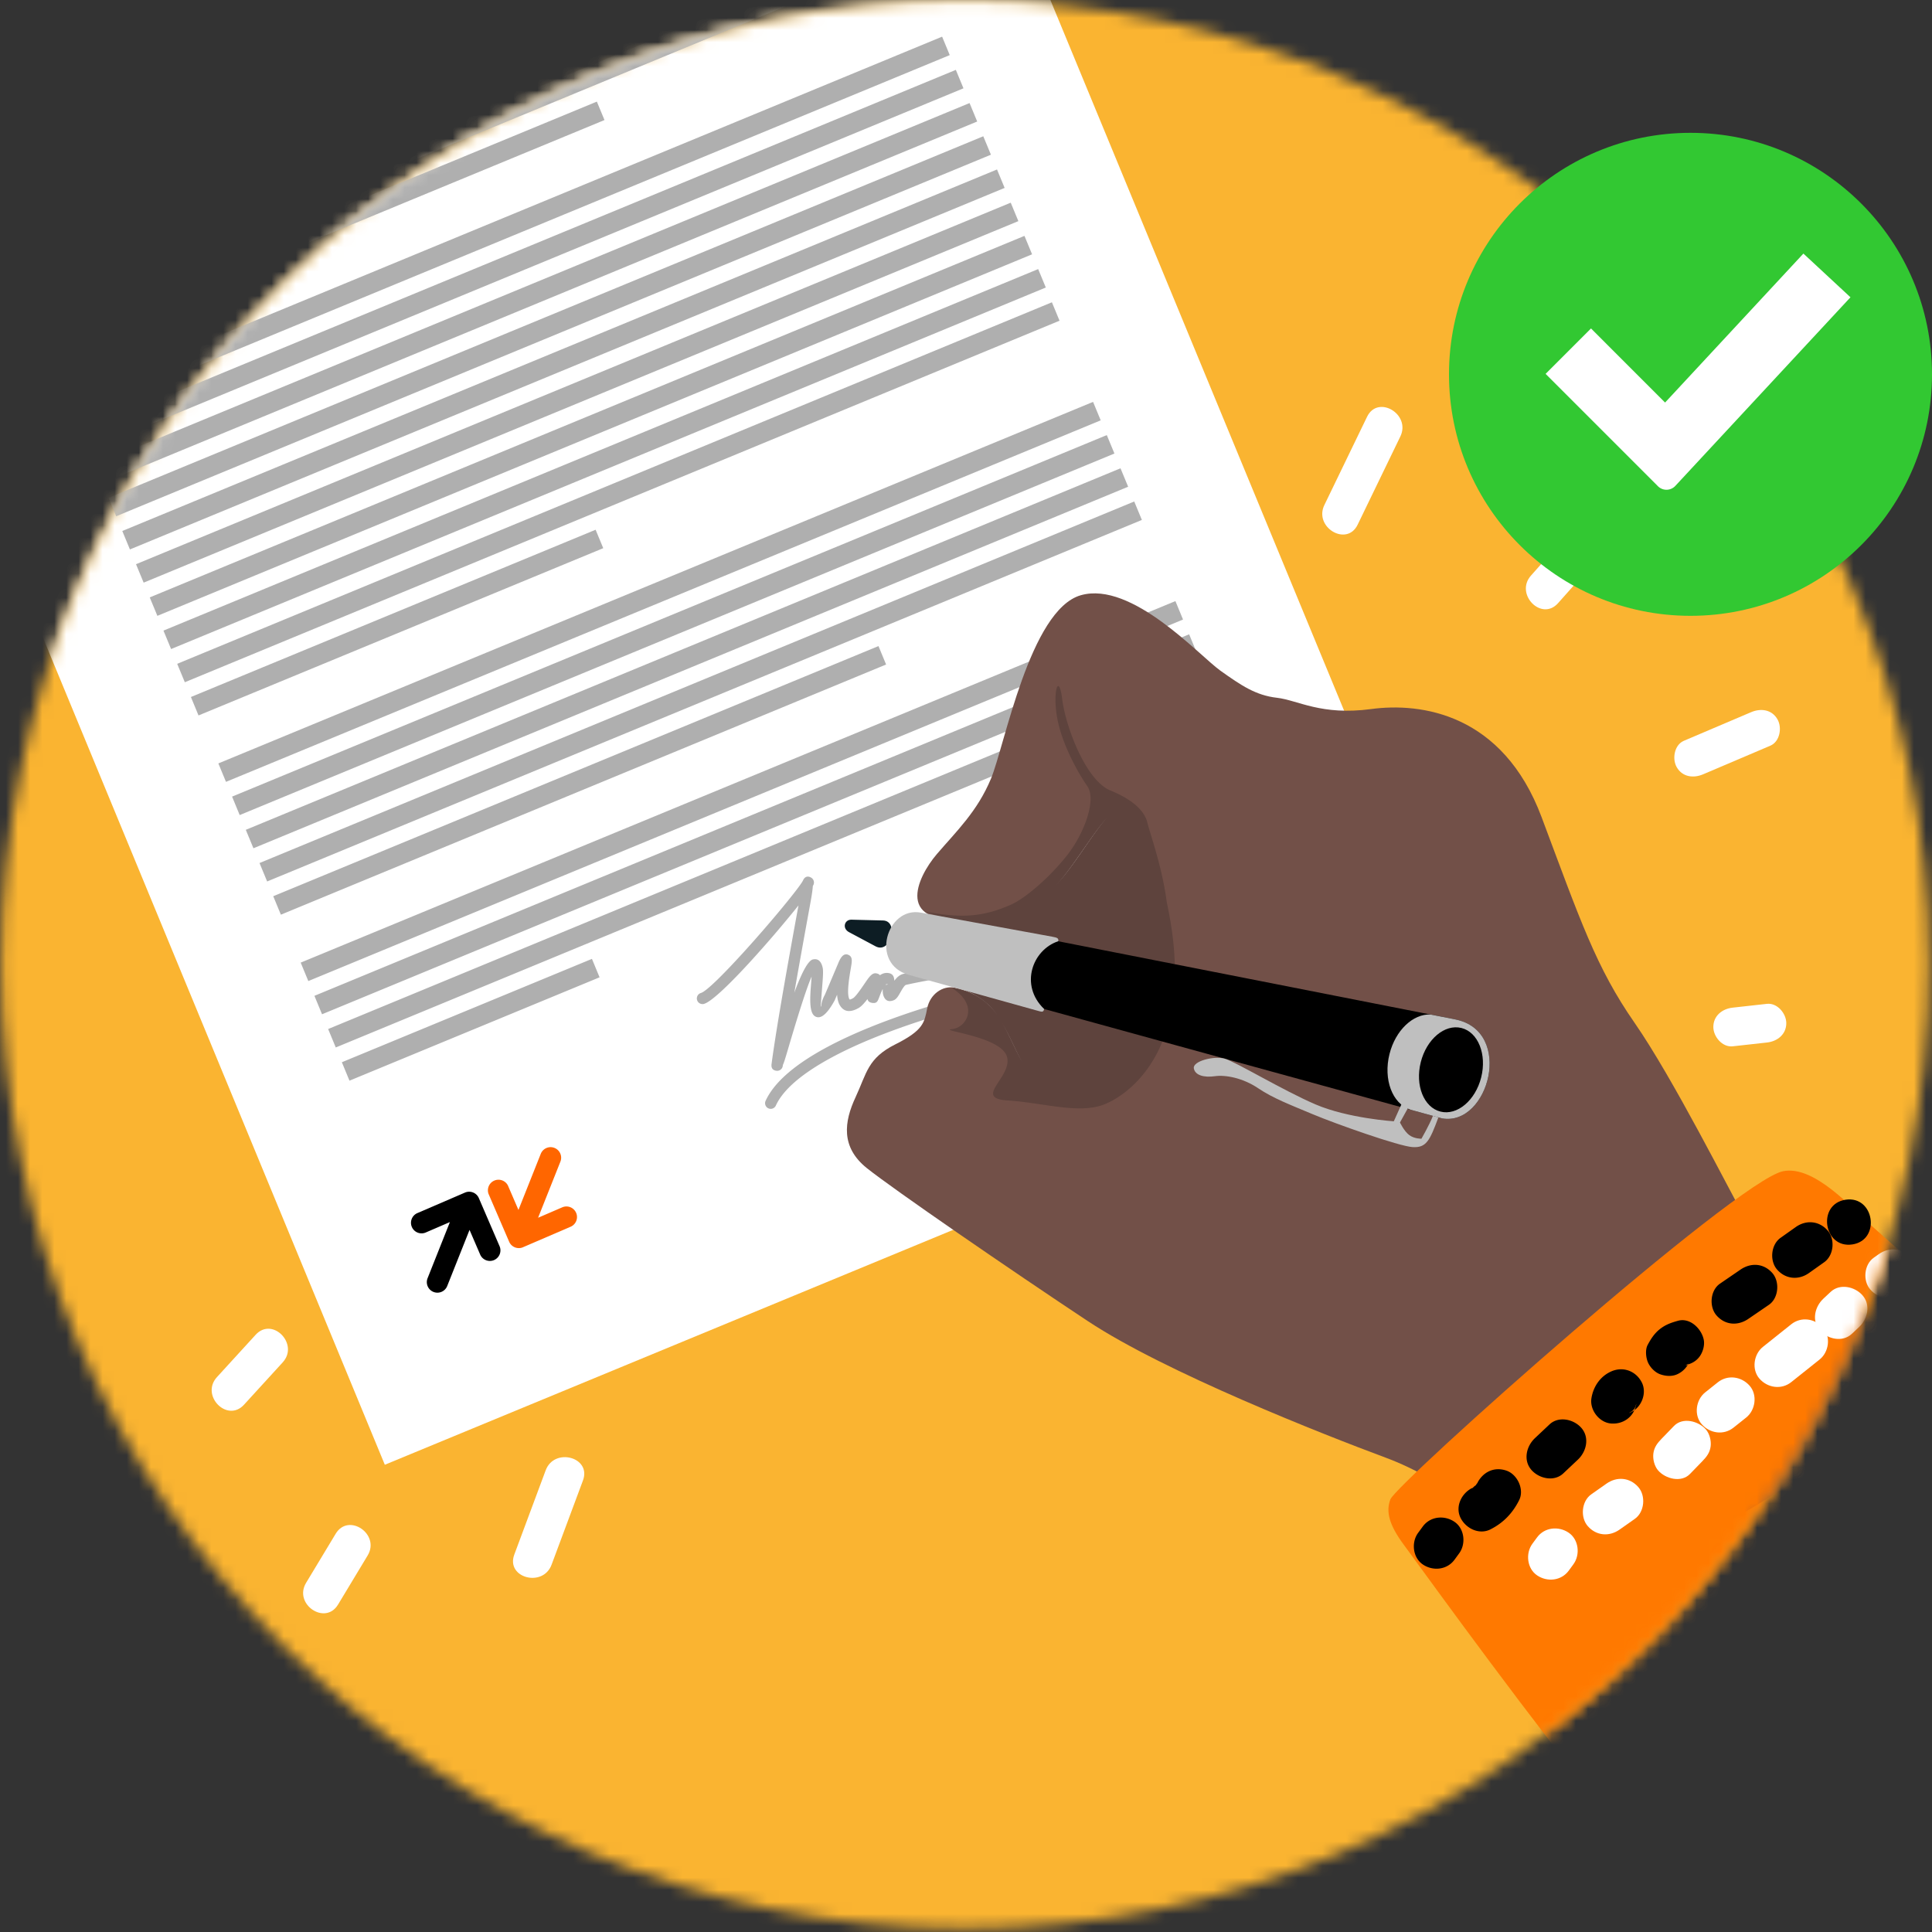 <svg xmlns="http://www.w3.org/2000/svg" xmlns:xlink="http://www.w3.org/1999/xlink" width="160" height="160" viewBox="0 0 160 160">
    <rect x="0" y="0" width="160" height="160" fill="#333333" stroke="none"/>
    <defs>
        <path id="a" d="M.097 79.88c0 44.091 35.742 79.834 79.833 79.834 44.09 0 79.833-35.743 79.833-79.833C159.763 35.79 124.02.048 79.93.048 35.839.048.097 35.79.097 79.88z"/>
    </defs>
    <g fill="none" fill-rule="evenodd">
        <g>
            <mask id="b" fill="#fff">
                <use xlink:href="#a"/>
            </mask>
            <path fill="#FAB431" d="M-9.35 180.53H179.59V-15.466H-9.35z" mask="url(#b)"/>
            <path fill="#AFAFAF" d="M70.483 75.404c.57.09 1.088.58.75 1.16-.213.366-.744.526-1.144.57-.664.077-1.301-.253-1.007-.986.198-.493.825-.834 1.401-.744" mask="url(#b)"/>
            <path fill="#FFF" d="M-20.68-5.837l89.898-37.156 52.55 127.141-89.899 37.157z" mask="url(#b)"/>
            <path fill="#AFAFAF" d="M-6.964 2.621l72.44-29.94 2.366 5.723-72.44 29.94zM-2.373 13.729l72.44-29.941.632 1.528-72.441 29.94zM-1.237 16.478l72.44-29.94.632 1.527-72.44 29.941zM-.1 19.228l72.44-29.94.632 1.527L.53 20.755zM1.036 21.978l72.44-29.941.632 1.528-72.44 29.94zM2.172 24.727l72.44-29.94.633 1.527-72.44 29.94zM3.309 27.477l46.12-19.062.632 1.527-46.12 19.063zM5.582 32.976l72.44-29.94.632 1.527-72.44 29.94zM6.718 35.726l72.44-29.94.632 1.527-72.44 29.94zM7.855 38.476l72.44-29.941.632 1.528-72.441 29.94zM8.991 41.225l72.44-29.94.633 1.527-72.441 29.94zM10.128 43.975l72.44-29.94.632 1.527-72.441 29.94zM11.264 46.725l72.44-29.94.633 1.527-72.441 29.94zM12.4 49.474l72.441-29.94.632 1.527-72.44 29.94zM13.537 52.224l72.44-29.94.632 1.527-72.44 29.94zM14.674 54.974l72.44-29.94.632 1.526-72.44 29.94zM15.81 57.723l33.516-13.852.632 1.527L16.44 59.25zM18.083 63.223l72.44-29.941.632 1.528-72.44 29.94zM19.22 65.972l72.44-29.94.632 1.527L19.85 67.5zM20.356 68.722l72.44-29.94.632 1.527-72.44 29.94zM21.492 71.472l72.44-29.941.633 1.528-72.441 29.94zM22.629 74.221l50.123-20.716.631 1.527L23.261 75.75zM24.902 79.72l72.44-29.94.632 1.527-72.44 29.94zM26.039 82.47l72.44-29.94.632 1.527-72.441 29.94zM27.175 85.22l72.44-29.94.632 1.527-72.44 29.94zM28.311 87.97l20.711-8.56.632 1.527-20.712 8.56zM73.428 85.535v-1c-2.033.759-3.966 1.615-5.597 2.552-2.128 1.222-3.75 2.592-4.428 4.082a.467.467 0 1 0 .85.388c.59-1.295 2.075-2.53 4.044-3.661 1.494-.858 3.26-1.65 5.131-2.361zm-15.127-2.397a.469.469 0 0 1-.257-.902c.455-.13 1.894-1.576 3.463-3.294 2.286-2.504 4.772-5.529 5-6.037.143-.334.428-.384.692-.209a.47.47 0 0 1 .139.638l-.023.04c-.025.44-.139 1.063-.28 1.833-.32 1.755-.805 4.408-1.252 6.997.54-1.463 1.101-2.647 1.537-2.747.398-.09.679.111.81.682.06.265.02.808-.028 1.42-.062.823-.142 1.797-.14 1.798.085.046-.01-.314.342-.96l.01-.016.716-1.691c.165-.39.319-.751.405-.959.25-.6.502-.788.818-.657.375.156.308.533.212 1.093-.132.77-.369 2.148-.117 2.593.02.033.105.014.301-.097.214-.121.662-.779.993-1.265.32-.469.568-.832.895-.793.154.019.267.071.338.16a.962.962 0 0 1 .553-.193v.934c-.031.001-.065.02-.1.054l.1-.012v1.285c-.115-.073-.199-.198-.26-.362-.062-.165-.071-.363-.066-.566-.125.248-.24.548-.3.708-.118.308-.187.498-.568.443v-.001c-.226-.032-.356-.134-.393-.319-.25.327-.508.614-.73.74-.789.448-1.28.268-1.576-.255-.124-.218-.187-.512-.211-.84l-.16.37a.559.559 0 0 1-.039.094c-.68 1.245-1.198 1.558-1.61 1.333-.53-.29-.43-1.592-.347-2.689.017-.219.033-.429.044-.608-.552 1.258-1.516 4.524-2.032 6.273-.127.43-.233.794-.35 1.058a.468.468 0 0 1-.522.465c-.311-.036-.456-.22-.41-.563.427-3.267 1.613-9.762 2.217-13.071l.013-.061a97.141 97.141 0 0 1-3.929 4.59c-1.668 1.828-3.255 3.38-3.898 3.566zm15.127-2.566a.89.89 0 0 1 .13.008c.39.05.494.308.508.64.195-.265.436-.495.756-.57 1.068-.245 2.813-.563 4.53-.822 1.494-.224 2.98-.407 4-.462 1.021-.055 3.074 0 4.785.358 1.211.255 2.276.673 2.778 1.333a.466.466 0 0 1-.092.656l-.022.015a.465.465 0 0 1-.243.077c-.073.012-.158.021-.263.032-1.452.149-8.01.82-13.223 2.445a62.816 62.816 0 0 0-3.644 1.253v-1a64.574 64.574 0 0 1 3.366-1.147c4.517-1.407 10.004-2.11 12.437-2.379-.37-.148-.81-.27-1.284-.368-1.626-.341-3.576-.393-4.548-.34-.973.052-2.43.232-3.907.454-1.706.258-3.425.57-4.461.808-.128.03-.325.375-.48.646-.169.296-.31.542-.554.634-.243.09-.43.08-.569-.01v-1.285c.102-.014.156-.023.013-.041h-.013v-.935z" mask="url(#b)"/>
            <path fill="#725048" d="M77.58 70.739c1.628-1.902 3.352-3.528 4.487-6.249 1.135-2.72 3.224-13.998 7.446-15.197 4.223-1.199 9.805 5 11.548 6.243 1.742 1.242 2.94 2.05 4.687 2.25 1.746.201 3.664 1.492 7.804.935 4.139-.558 10.9.37 14.115 8.948 3.215 8.577 4.512 12.446 7.698 17.031 3.185 4.584 7.887 13.954 9.223 16.317 1.336 2.363 9.346 7.338 13.915 10.694 4.57 3.357-25.083 22.347-29.796 18.477-4.711-3.87-8.894-7.594-13.969-9.477-5.073-1.884-18.245-7.059-24.654-11.306-6.41-4.246-16.127-10.93-18.3-12.67-2.173-1.743-1.874-3.842-.935-5.858.94-2.015.994-3.234 3.308-4.393 2.314-1.16 2.397-1.8 2.627-2.97.23-1.17 1.267-1.905 2.26-1.723.994.18 2.757.81 3.902 2.836 1.145 2.025 1.672 3.813 2.885 4.909 1.214 1.096 3.596 2.422 5.861 1.439 2.266-.984 2.657-2.393 4.13-5.305 1.473-2.91 1.203-7.065.973-9.31-.23-2.246-1.909-6.791-2.193-7.819-.283-1.027-.812-1.174-1.868-1.468-1.057-.293-3.371 4.282-5.353 6.293-1.981 2.01-4.452 2.368-6.81 2.662-6.607.822-4.633-3.37-2.99-5.29" mask="url(#b)"/>
            <path stroke="#000" stroke-width=".254" d="M85.152 83.49l.76.212c.387.107.498.147.558-.14-2.043-1.963-.983-4.899 1.17-5.614.043-.253-.08-.298-.513-.377l-.704-.13c-2.153.716-3.314 4.087-1.271 6.048z" mask="url(#b)"/>
            <path fill="#5E433D" d="M82.555 84.02zm.391.606c.704 1.246 1.175 2.401 1.714 3.362-.592-1.035-1.095-2.267-1.714-3.362zM91.73 67.65c-1.189 1.257-2.862 4.208-4.348 5.716 1.367-1.387 3.117-4.432 4.348-5.716zm4.9 7.094c-.37-2.915-1.399-5.741-1.61-6.616-.21-.875-1.033-1.83-3.069-2.668-2.036-.837-3.702-5.292-3.983-7.547-.28-2.256-.81-.678-.42 1.516.388 2.195 1.726 4.562 2.503 5.685.776 1.124-.267 3.918-1.67 5.706-1.404 1.788-3.45 3.57-4.66 4.102-2.317 1.015-4.08 1.15-7.132.562.916.343 1.8.548 2.644.645-.735.016-1.325-.051-1.787-.185v.001l2.52 6.099a5.58 5.58 0 0 1 2.582 1.965c-.98-1.33-2.355-2.027-3.716-2.187 2.297 1.452 1.213 3.288.009 3.405-1.206.116 4.014.57 4.543 2.26.529 1.69-2.868 3.467.075 3.65 2.943.182 5.88 1.156 7.994.323 2.112-.832 7.776-4.835 5.177-16.716z" mask="url(#b)"/>
            <path fill="#000" d="M75.4 80.497c.656.216 44.028 12.123 44.028 12.123 3.865.677 5.99-7.233 1.08-8.2l-43.834-8.627c-2.615-.514-4.092 3.776-1.275 4.704" mask="url(#b)"/>
            <path fill="#0D1D24" d="M70.315 77.199l2.193 1.17c1.27.677 1.967-2.104.622-2.139l-2.616-.066c-.578-.015-.797.716-.199 1.035" mask="url(#b)"/>
            <path fill="#BFBFBF" d="M116.662 91.652c.095-.172-.43-.577-.611-.174l-.622 1.383s-3.789-.246-6.475-1.395c-2.685-1.15-6.639-3.546-7.535-3.793-.896-.246-2.636.206-2.552.79.085.584.834.792 1.744.663.91-.127 2.335.156 3.581.995 1.247.84 2.628 1.358 4.516 2.152 1.888.793 7.155 2.66 8.28 2.725 1.126.066 1.412-.51 2.133-2.461l-.45-.125c-.298.75-.952 1.892-.952 1.892s-.587.016-1.014-.304c-.427-.32-.765-1.042-.765-1.042l.722-1.306zM75.266 80.734l10.646 2.967c.387.108.499.148.558-.14-2.043-1.961-.983-4.898 1.17-5.613.043-.253-.08-.298-.513-.377l-10.87-1.992c-2.836-.52-4.243 4.25-.99 5.155" mask="url(#b)"/>
            <path fill="#BFBFBF" d="M116.81 91.901l2.619.72c3.863.675 5.989-7.234 1.08-8.2l-2.044-.403c-1.439-.065-2.899 1.302-3.393 3.273-.526 2.098.235 4.109 1.705 4.591l.033.02z" mask="url(#b)"/>
            <path fill="#000" d="M121.031 85.134c1.382.347 2.114 2.178 1.635 4.09-.48 1.911-1.988 3.18-3.37 2.834-1.383-.346-2.115-2.177-1.635-4.089.479-1.912 1.988-3.181 3.37-2.835" mask="url(#b)"/>
            <path fill="#AB826D" d="M124.266 126.546c-1.212-1.923 11.627-20.683 20.322-25.53 8.694-4.846-9.7 39.95-20.322 25.53" mask="url(#b)"/>
            <path fill="#FF7900" d="M115.147 124.168c.518-1.344 28.6-26.351 32.507-27.17 2.598-.543 5.807 3.156 7.205 4.394 5.647 5.006 60.31 53.597 63.17 64.907l-60.868 9.18c-12.994-8.748-34.73-39.124-40.946-47.606-1.15-1.571-1.465-2.673-1.068-3.705" mask="url(#b)"/>
            <path fill="#000" d="M120.456 129.17l.385-.527c.58-.79.446-2.052-.395-2.618-.84-.566-2-.45-2.618.394l-.386.526c-.58.79-.445 2.053.395 2.62.839.565 2 .448 2.619-.396M123.432 126.656c1.077-.543 1.846-1.352 2.381-2.427.438-.88-.146-2.119-1.046-2.434-1.024-.358-1.966.108-2.433 1.046-.09.176-.066.135.07-.121a2.857 2.857 0 0 1-.266.363c.193-.194.24-.241.138-.142-.099.086-.201.169-.3.255-.164.113-.12.091.132-.067a3.161 3.161 0 0 1-.199.105c-.873.44-1.416 1.537-.95 2.473.435.872 1.536 1.421 2.473.95M129.464 122.021l1.21-1.14c.712-.67.987-1.834.283-2.634-.628-.713-1.87-1-2.634-.282l-1.21 1.14c-.711.67-.986 1.835-.282 2.634.628.713 1.871 1 2.633.282M135.514 116.252c-.09.282-.11.356-.057.221.057-.13.022-.065-.103.197l-.187.2c-.276.147-.324.181-.144.102.906-.372 1.391-1.586.95-2.473-.465-.93-1.502-1.348-2.474-.95-.948.39-1.55 1.265-1.705 2.257-.15.968.653 2.01 1.637 2.083 1.043.077 1.92-.6 2.083-1.637M139.932 112.769c-.036.068-.218.333-.062.147l-.067.08c.117-.14-.318.144-.146.08.131-.05.385-.135-.132.008.5-.138.908-.306 1.228-.74.272-.37.435-.933.345-1.39-.178-.898-1.12-1.853-2.131-1.574-.57.158-1.045.324-1.516.7-.452.362-.73.8-1 1.302-.214.4-.146 1.06.03 1.455.183.412.585.828 1.017.978.465.162 1.002.198 1.456-.029.463-.23.735-.563.978-1.017M144.791 109.223l1.702-1.164c.81-.554.915-1.916.283-2.634-.715-.81-1.768-.875-2.635-.282l-1.7 1.164c-.812.555-.916 1.916-.283 2.634.714.81 1.766.876 2.633.282M149.81 105.427l1.261-.895c.801-.567.923-1.906.283-2.632-.705-.8-1.777-.89-2.634-.283l-1.262.894c-.801.567-.922 1.907-.283 2.633.706.8 1.778.889 2.634.283" mask="url(#b)"/>
            <path fill="#000" d="M153.4 103.06c2.382-.36 1.828-4.064-.558-3.704-2.384.36-1.83 4.064.558 3.703" mask="url(#b)"/>
            <path fill="#FFF" d="M129.918 130.073l.385-.526c.58-.79.446-2.052-.395-2.618-.84-.566-1.999-.45-2.618.395l-.386.526c-.58.79-.446 2.052.395 2.618.84.566 2 .45 2.619-.395M134.129 126.673l1.264-.89c.803-.565.921-1.909.282-2.633-.706-.802-1.774-.887-2.633-.282l-1.265.89c-.803.564-.92 1.908-.282 2.633.706.802 1.775.886 2.634.282M139.958 122.066l1.028-1.06c.354-.366.62-.708.684-1.235.055-.461-.09-1.044-.402-1.398-.604-.686-1.905-1.036-2.634-.283l-1.027 1.06c-.355.365-.621.708-.684 1.235-.055.462.089 1.043.402 1.398.603.685 1.904 1.035 2.633.283M143.563 118.23l1.051-.837c.767-.611.948-1.879.282-2.634-.674-.765-1.813-.936-2.634-.282l-1.05.837c-.767.61-.949 1.878-.283 2.633.674.765 1.813.936 2.634.283M148.346 114.46l2.347-1.872c.767-.611.95-1.878.283-2.634-.673-.765-1.814-.936-2.634-.283l-2.347 1.873c-.767.611-.948 1.878-.283 2.633.674.765 1.815.936 2.634.283" mask="url(#b)"/>
            <path fill="#FFF" d="M153.353 110.47l.606-.569c.714-.667.985-1.836.283-2.634-.63-.714-1.87-.998-2.634-.281l-.607.568c-.714.667-.985 1.836-.282 2.633.63.715 1.869.998 2.634.283M157.526 107.075l.42-.297c.804-.565.922-1.909.283-2.634-.706-.801-1.775-.886-2.634-.282l-.42.297c-.804.565-.922 1.909-.283 2.633.707.802 1.775.887 2.634.283" mask="url(#b)"/>
            <path fill="#000" d="M38.507 98.765l-3.957 1.705a.875.875 0 0 0 .692 1.607l2.017-.87-1.848 4.647a.875.875 0 1 0 1.626.647l1.848-4.646.87 2.017a.875.875 0 1 0 1.606-.693l-1.705-3.956a.874.874 0 0 0-1.15-.458" mask="url(#b)"/>
            <path fill="#F60" d="M43.314 103.29l3.957-1.704a.875.875 0 0 0-.692-1.607l-2.017.87 1.848-4.647a.874.874 0 1 0-1.626-.647l-1.848 4.647-.87-2.018a.876.876 0 0 0-1.606.693l1.705 3.957a.874.874 0 0 0 1.15.457" mask="url(#b)"/>
            <path fill="#FFF" d="M131.523 42.344l-4.732 5.32c-1.365 1.535.872 3.826 2.242 2.285l4.732-5.32c1.365-1.535-.87-3.826-2.242-2.285M113.215 34.515l-3.536 7.308c-.893 1.843 1.856 3.486 2.754 1.632l3.537-7.307c.892-1.844-1.857-3.487-2.755-1.633M145.02 58.979l-5.568 2.37c-.795.338-.988 1.495-.594 2.183.47.823 1.386.934 2.184.594l5.567-2.37c.797-.338.989-1.495.595-2.183-.471-.823-1.385-.934-2.183-.594M146.328 83.134l-2.842.316c-.858.095-1.597.674-1.595 1.606.002.792.742 1.691 1.606 1.595l2.841-.315c.858-.096 1.597-.675 1.595-1.606-.002-.793-.742-1.692-1.605-1.596M45.192 121.763l-2.6 6.98c-.72 1.929 2.373 2.758 3.087.84l2.6-6.979c.72-1.93-2.373-2.758-3.087-.84M21.17 110.542l-3.203 3.504c-1.387 1.519.85 3.808 2.242 2.285l3.202-3.504c1.387-1.518-.85-3.808-2.242-2.285M27.8 127.018l-2.451 4.066c-1.061 1.76 1.582 3.565 2.647 1.799l2.451-4.065c1.062-1.762-1.582-3.566-2.647-1.8" mask="url(#b)"/>
        </g>
        <g transform="translate(120 11)">
            <circle cx="20" cy="20" r="20" fill="#32C832"/>
            <path fill="#FFF" fill-rule="nonzero" d="M11.76 16.202L8 19.963l9.303 9.303a1 1 0 0 0 1.44-.026l14.505-15.621L29.35 10 17.895 22.337l-6.134-6.135z"/>
        </g>
    </g>
</svg>
